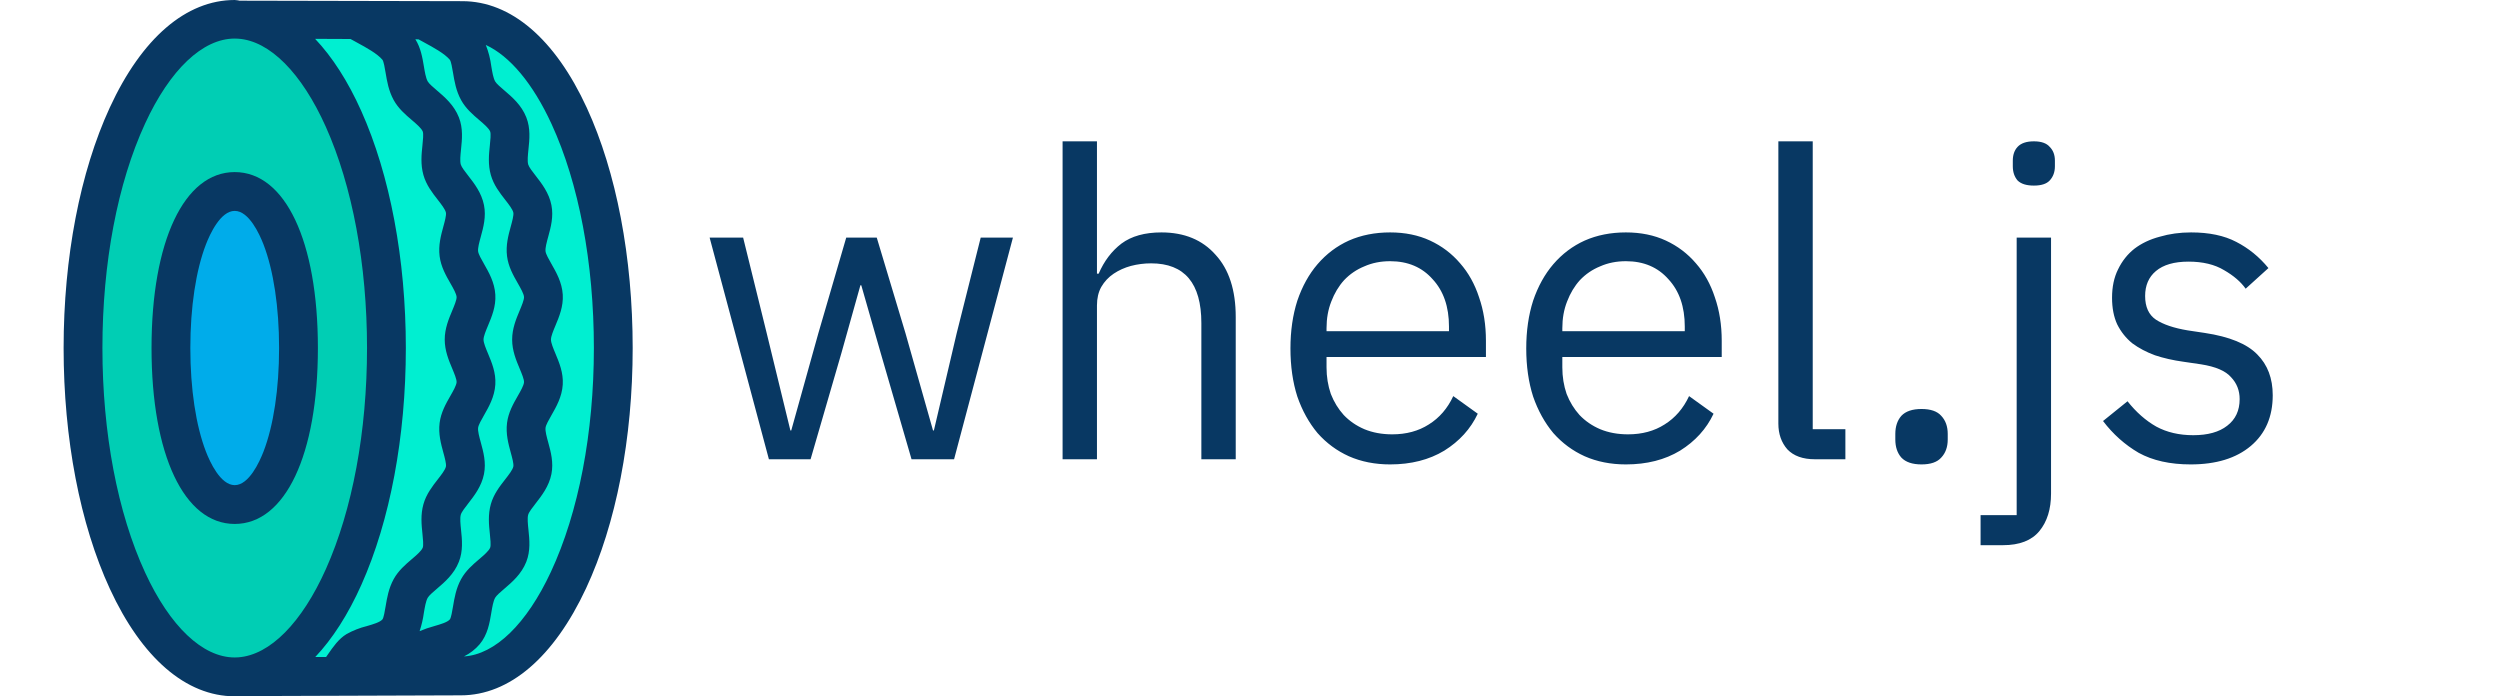 <svg xmlns="http://www.w3.org/2000/svg" width="675" height="188" fill="none" viewBox="0 0 675 188"><path fill="#00EFD1" d="M124.815 5.424C147.437 5.424 165.585 44.926 165.585 93.963C165.585 143.001 147.055 182.503 124.433 182.503L108.884 182.555C110.733 180.868 112.498 176.886 114.495 175.676C117.554 173.811 122.762 173.853 125.491 170.584C127.812 167.802 127.073 162.553 129.09 158.885C130.866 155.653 135.723 153.604 137.227 149.769C138.589 146.291 136.467 141.445 137.572 137.536C138.599 133.906 142.963 130.925 143.744 126.974C144.483 123.244 141.601 118.817 142.099 114.841C142.576 111.048 146.473 107.485 146.714 103.509C146.945 99.674 143.519 95.661 143.519 91.69C143.519 87.718 146.945 83.7 146.714 79.865C146.473 75.883 142.576 72.321 142.099 68.523C141.596 64.552 144.477 60.124 143.744 56.4C142.963 52.444 138.599 49.468 137.572 45.838C136.467 41.924 138.589 37.083 137.227 33.605C135.728 29.775 130.866 27.726 129.09 24.494C127.073 20.821 127.812 15.577 125.491 12.795C122.762 9.526 117.559 7.289 114.5 5.429V5.377L124.815 5.424Z"/><path fill="#00EFD1" d="M146.714 79.866C146.945 83.701 143.519 87.719 143.519 91.69C143.519 95.661 146.945 99.674 146.714 103.509C146.473 107.486 142.576 111.048 142.099 114.841C141.601 118.818 144.483 123.245 143.744 126.975C142.963 130.925 138.599 133.906 137.572 137.537C136.467 141.445 138.589 146.291 137.227 149.77C135.723 153.605 130.866 155.653 129.09 158.886C127.073 162.553 127.812 167.803 125.491 170.584C122.762 173.854 117.554 173.812 114.495 175.677C112.498 176.887 110.733 180.869 108.884 182.556L90.563 182.618V182.603C92.454 180.748 94.251 176.913 96.289 175.677C99.354 173.812 104.556 173.854 107.286 170.584C109.607 167.803 108.868 162.553 110.885 158.886C112.661 155.653 117.523 153.605 119.021 149.77C120.383 146.291 118.267 141.445 119.372 137.537C120.399 133.906 124.758 130.925 125.538 126.975C126.277 123.245 123.396 118.818 123.893 114.841C124.37 111.048 128.268 107.486 128.509 103.509C128.745 99.674 125.313 95.661 125.313 91.69C125.313 87.719 128.745 83.701 128.509 79.866C128.268 75.884 124.37 72.322 123.893 68.523C123.396 64.552 126.277 60.125 125.538 56.4C124.758 52.445 120.394 49.469 119.367 45.838C118.261 41.925 120.383 37.084 119.021 33.605C117.523 29.775 112.661 27.727 110.885 24.494C108.868 20.822 109.607 15.578 107.286 12.796C104.561 9.527 99.354 7.29 96.294 5.43V5.299L114.5 5.377V5.43C117.559 7.29 122.762 9.527 125.491 12.796C127.812 15.578 127.073 20.822 129.09 24.494C130.866 27.727 135.728 29.775 137.227 33.605C138.589 37.084 136.467 41.925 137.572 45.838C138.599 49.469 142.963 52.445 143.744 56.4C144.477 60.125 141.596 64.552 142.099 68.523C142.576 72.322 146.473 75.884 146.714 79.866Z"/><path fill="#00EFD1" d="M128.509 79.866C128.745 83.701 125.313 87.719 125.313 91.69C125.313 95.661 128.745 99.674 128.509 103.509C128.268 107.486 124.37 111.048 123.893 114.841C123.396 118.818 126.277 123.245 125.538 126.975C124.758 130.925 120.399 133.906 119.372 137.537C118.267 141.445 120.383 146.291 119.021 149.77C117.523 153.605 112.661 155.653 110.885 158.886C108.868 162.553 109.606 167.803 107.286 170.584C104.556 173.854 99.354 173.812 96.289 175.677C94.251 176.913 92.454 180.748 90.563 182.603V182.618L64.76 182.708V182.702C86.738 181.115 104.336 141.995 104.336 93.964C104.336 45.859 86.686 6.687 64.656 5.22L64.661 5.163L96.294 5.299V5.43C99.354 7.29 104.561 9.527 107.286 12.796C109.606 15.578 108.868 20.822 110.885 24.494C112.661 27.727 117.523 29.775 119.021 33.605C120.383 37.084 118.261 41.925 119.367 45.838C120.394 49.469 124.758 52.445 125.538 56.4C126.277 60.125 123.396 64.552 123.893 68.523C124.37 72.322 128.268 75.884 128.509 79.866Z"/><path fill="#00CEB4" d="M64.656 5.222C86.686 6.689 104.336 45.861 104.336 93.966C104.336 141.997 86.738 181.117 64.76 182.704C64.299 182.741 63.839 182.756 63.372 182.756C40.75 182.756 22.414 143.003 22.414 93.966C22.414 44.928 40.75 5.175 63.372 5.175C63.802 5.175 64.231 5.19 64.656 5.222ZM80.593 93.965C80.593 70.625 74.144 51.702 63.372 51.702C52.601 51.702 46.152 70.625 46.152 93.965C46.152 117.305 52.606 136.228 63.372 136.228C74.138 136.228 80.593 117.305 80.593 93.965Z"/><path fill="#00ACEA" d="M63.372 136.226C72.883 136.226 80.593 117.305 80.593 93.963C80.593 70.622 72.883 51.7 63.372 51.7C53.861 51.7 46.152 70.622 46.152 93.963C46.152 117.305 53.861 136.226 63.372 136.226Z"/><path fill="#083863" d="M63.372 141.466C49.728 141.466 40.913 122.82 40.913 93.963C40.913 65.106 49.728 46.462 63.372 46.462C77.016 46.462 85.832 65.107 85.832 93.963C85.832 122.82 77.016 141.466 63.372 141.466ZM63.372 56.94C59.52 56.94 56.661 63.255 55.611 65.97C52.889 73.003 51.391 82.945 51.391 93.963C51.391 104.982 52.889 114.924 55.611 121.957C56.658 124.672 59.52 130.988 63.372 130.988C67.224 130.988 70.085 124.673 71.135 121.957C73.856 114.926 75.354 104.983 75.354 93.963C75.354 82.944 73.856 73.001 71.135 65.97C70.085 63.255 67.228 56.94 63.372 56.94Z"/><path fill="#083863" d="M158.443 29.115C149.858 10.459 137.916 0.316 124.839 0.316L64.683 0.185H64.661C64.493 0.185 64.328 0.064 64.164 0.08C63.902 0.071 63.636 0 63.373 0C50.269 0 38.295 10.285 29.653 29.019C21.606 46.465 17.175 69.522 17.175 93.983C17.175 118.443 21.606 141.509 29.653 158.953C38.295 177.687 50.269 188 63.373 188C63.885 188 64.361 187.98 64.817 187.951L124.433 187.742C137.545 187.742 149.552 177.473 158.241 158.835C166.355 141.429 170.824 118.389 170.824 93.963C170.825 69.497 166.427 46.466 158.443 29.115ZM132.531 47.264C133.293 49.957 134.933 52.058 136.38 53.912C137.341 55.144 138.432 56.541 138.604 57.412C138.741 58.112 138.282 59.789 137.913 61.137C137.262 63.514 136.525 66.209 136.901 69.176C137.259 72.028 138.61 74.389 139.802 76.472C140.566 77.808 141.433 79.323 141.485 80.18C141.53 80.931 140.853 82.551 140.308 83.853C139.357 86.126 138.28 88.702 138.28 91.69C138.28 94.678 139.357 97.254 140.309 99.527C140.853 100.826 141.53 102.445 141.485 103.194C141.433 104.05 140.567 105.563 139.803 106.897C138.61 108.979 137.259 111.34 136.9 114.193C136.529 117.16 137.267 119.851 137.914 122.223C138.284 123.574 138.744 125.255 138.604 125.961C138.433 126.832 137.342 128.229 136.381 129.461C134.933 131.316 133.29 133.419 132.531 136.112C131.723 138.971 132.007 141.723 132.263 144.15C132.4 145.46 132.587 147.251 132.349 147.859C132.002 148.744 130.669 149.88 129.38 150.981C127.684 152.427 125.761 154.067 124.501 156.362C123.132 158.851 122.696 161.46 122.312 163.763C122.111 164.964 121.808 166.778 121.47 167.228C120.817 168.009 119.013 168.533 117.266 169.041C115.912 169.404 114.585 169.861 113.295 170.409C113.828 168.808 114.211 167.16 114.441 165.488C114.7 163.938 114.965 162.336 115.477 161.41C115.815 160.795 116.961 159.817 117.973 158.955C120.034 157.198 122.599 155.011 123.899 151.682C125.067 148.7 124.756 145.706 124.482 143.064C124.32 141.502 124.153 139.886 124.414 138.964C124.616 138.245 125.586 137.002 126.441 135.905C128.036 133.857 130.022 131.309 130.678 127.994C131.296 124.87 130.509 121.994 129.815 119.455C129.404 117.951 128.977 116.396 129.091 115.494C129.188 114.724 129.985 113.331 130.689 112.102C131.959 109.886 133.538 107.125 133.738 103.829C133.934 100.644 132.783 97.897 131.768 95.474C131.17 94.047 130.552 92.571 130.552 91.689C130.552 90.807 131.17 89.332 131.769 87.901C132.783 85.476 133.934 82.728 133.738 79.548C133.538 76.243 131.957 73.484 130.69 71.267C129.986 70.037 129.188 68.642 129.091 67.871C128.979 66.969 129.406 65.415 129.815 63.913C130.509 61.377 131.297 58.502 130.678 55.384C130.022 52.061 128.033 49.512 126.435 47.464C125.58 46.369 124.612 45.128 124.409 44.413C124.147 43.488 124.317 41.873 124.48 40.311C124.756 37.67 125.068 34.676 123.901 31.695C122.599 28.366 120.035 26.182 117.976 24.426C116.963 23.564 115.816 22.586 115.478 21.971C114.968 21.044 114.701 19.441 114.443 17.891C114.05 15.541 113.61 12.926 112.153 10.609L112.991 10.613C113.511 10.905 114.05 11.199 114.609 11.503C117.038 12.823 120.057 14.467 121.464 16.149C121.807 16.605 122.11 18.419 122.311 19.62C122.695 21.921 123.13 24.529 124.498 27.019C125.761 29.317 127.685 30.957 129.383 32.404C130.611 33.452 132.002 34.637 132.347 35.517C132.586 36.126 132.399 37.917 132.262 39.225C132.01 41.651 131.72 44.402 132.531 47.264ZM96.409 11.501C98.837 12.821 101.858 14.463 103.262 16.145C103.605 16.601 103.908 18.415 104.108 19.616C104.492 21.917 104.928 24.525 106.295 27.015C107.559 29.314 109.483 30.954 111.18 32.401C112.409 33.449 113.8 34.633 114.145 35.513C114.383 36.123 114.197 37.914 114.06 39.221C113.807 41.649 113.519 44.4 114.327 47.262C115.089 49.955 116.729 52.056 118.177 53.91C119.138 55.142 120.229 56.539 120.402 57.42C120.54 58.12 120.08 59.799 119.711 61.148C119.061 63.52 118.326 66.209 118.697 69.177C119.055 72.029 120.406 74.39 121.599 76.473C122.363 77.809 123.23 79.323 123.282 80.188C123.328 80.936 122.65 82.555 122.106 83.855C121.154 86.127 120.076 88.702 120.076 91.69C120.076 94.678 121.154 97.252 122.106 99.523C122.651 100.823 123.328 102.441 123.282 103.191C123.23 104.047 122.364 105.56 121.599 106.894C120.407 108.976 119.055 111.336 118.697 114.19C118.326 117.156 119.063 119.848 119.711 122.22C120.08 123.571 120.54 125.252 120.401 125.957C120.229 126.83 119.139 128.228 118.178 129.461C116.733 131.315 115.094 133.418 114.333 136.11C113.525 138.966 113.809 141.715 114.062 144.143C114.198 145.452 114.384 147.246 114.143 147.862C113.799 148.744 112.406 149.931 111.177 150.979C109.481 152.425 107.558 154.065 106.297 156.359C104.928 158.848 104.492 161.458 104.108 163.76C103.908 164.961 103.605 166.775 103.266 167.226C102.613 168.007 100.809 168.531 99.063 169.039C97.146 169.513 95.3 170.238 93.574 171.196C91.43 172.497 89.927 174.675 88.6 176.596C88.421 176.858 88.233 177.125 88.049 177.387L85.116 177.397C89.771 172.477 93.983 165.921 97.575 157.887C105.315 140.578 109.577 117.876 109.577 93.962C109.577 70.008 105.302 47.278 97.54 29.959C93.945 21.938 89.734 15.397 85.081 10.489L94.648 10.531C95.21 10.851 95.796 11.171 96.409 11.501ZM39.167 154.554C31.742 138.457 27.653 116.939 27.653 93.963C27.653 70.988 31.742 49.471 39.167 33.374C45.898 18.781 54.721 10.412 63.371 10.412C63.67 10.412 63.973 10.423 64.268 10.444L64.307 10.448C72.824 11.014 81.451 19.689 87.976 34.245C95.148 50.246 99.097 71.454 99.097 93.963C99.097 116.435 95.159 137.618 88.007 153.611C81.5 168.163 72.889 176.862 64.347 177.48C64.043 177.504 63.724 177.515 63.372 177.515C54.721 177.515 45.898 169.146 39.167 154.554ZM148.744 154.408C142.195 168.455 133.694 176.708 125.273 177.236C126.897 176.44 128.34 175.318 129.513 173.941C131.664 171.361 132.185 168.24 132.645 165.486C132.904 163.937 133.169 162.335 133.681 161.408C134.019 160.792 135.166 159.814 136.178 158.951C138.236 157.195 140.798 155.01 142.103 151.68C143.271 148.697 142.959 145.702 142.683 143.06C142.52 141.498 142.351 139.884 142.612 138.963C142.815 138.245 143.785 137.002 144.64 135.905C146.238 133.857 148.226 131.309 148.884 127.994C149.502 124.87 148.715 121.994 148.021 119.455C147.61 117.951 147.183 116.396 147.297 115.494C147.394 114.724 148.191 113.331 148.895 112.102C150.165 109.886 151.744 107.125 151.945 103.824C152.136 100.645 150.987 97.904 149.975 95.482C149.376 94.053 148.758 92.576 148.758 91.691C148.758 90.807 149.376 89.327 149.975 87.897C150.987 85.476 152.136 82.731 151.945 79.55C151.744 76.246 150.163 73.486 148.897 71.269C148.192 70.039 147.395 68.644 147.297 67.864C147.183 66.961 147.608 65.406 148.02 63.902C148.713 61.371 149.498 58.502 148.884 55.384C148.229 52.061 146.239 49.511 144.641 47.463C143.786 46.368 142.818 45.127 142.615 44.412C142.354 43.487 142.523 41.872 142.686 40.311C142.962 37.67 143.275 34.676 142.107 31.695C140.805 28.366 138.241 26.181 136.182 24.426C135.169 23.563 134.022 22.585 133.684 21.97C133.174 21.043 132.907 19.44 132.649 17.891C132.397 15.917 131.899 13.983 131.166 12.133C137.643 15.116 143.885 22.54 148.926 33.494C156.291 49.5 160.347 70.976 160.347 93.962C160.347 116.891 156.225 138.357 148.744 154.408Z"/><path fill="#083863" d="M191.596 64.144H200.644L207.024 90.012L213.404 116.228H213.636L220.944 90.012L228.484 64.144H236.72L244.492 90.012L251.916 116.228H252.148L258.296 90.012L264.792 64.144H273.492L257.6 124H246.116L237.764 95.232L232.544 77.02H232.312L227.208 95.232L218.856 124H207.604L191.596 64.144ZM286.899 38.16H296.179V73.888H296.643C298.112 70.485 300.162 67.779 302.791 65.768C305.498 63.757 309.094 62.752 313.579 62.752C319.766 62.752 324.638 64.763 328.195 68.784C331.83 72.728 333.647 78.335 333.647 85.604V124H324.367V87.228C324.367 76.479 319.843 71.104 310.795 71.104C308.939 71.104 307.122 71.336 305.343 71.8C303.642 72.264 302.095 72.96 300.703 73.888C299.311 74.816 298.19 76.015 297.339 77.484C296.566 78.876 296.179 80.539 296.179 82.472V124H286.899V38.16ZM375.333 125.392C371.234 125.392 367.522 124.657 364.197 123.188C360.949 121.719 358.126 119.631 355.729 116.924C353.409 114.14 351.591 110.853 350.277 107.064C349.039 103.197 348.421 98.867 348.421 94.072C348.421 89.355 349.039 85.063 350.277 81.196C351.591 77.329 353.409 74.043 355.729 71.336C358.126 68.552 360.949 66.425 364.197 64.956C367.522 63.487 371.234 62.752 375.333 62.752C379.354 62.752 382.95 63.487 386.121 64.956C389.291 66.425 391.998 68.475 394.241 71.104C396.483 73.656 398.185 76.711 399.345 80.268C400.582 83.825 401.201 87.731 401.201 91.984V96.392H358.165V99.176C358.165 101.728 358.551 104.125 359.325 106.368C360.175 108.533 361.335 110.428 362.805 112.052C364.351 113.676 366.207 114.952 368.373 115.88C370.615 116.808 373.129 117.272 375.913 117.272C379.702 117.272 382.989 116.383 385.773 114.604C388.634 112.825 390.838 110.273 392.385 106.948L398.997 111.704C397.063 115.803 394.047 119.128 389.949 121.68C385.85 124.155 380.978 125.392 375.333 125.392ZM375.333 70.524C372.781 70.524 370.461 70.988 368.373 71.916C366.285 72.767 364.467 74.004 362.921 75.628C361.451 77.252 360.291 79.185 359.441 81.428C358.59 83.593 358.165 85.991 358.165 88.62V89.432H391.225V88.156C391.225 82.82 389.755 78.567 386.817 75.396C383.955 72.148 380.127 70.524 375.333 70.524ZM438.997 125.392C434.898 125.392 431.186 124.657 427.861 123.188C424.613 121.719 421.79 119.631 419.393 116.924C417.073 114.14 415.255 110.853 413.941 107.064C412.703 103.197 412.085 98.867 412.085 94.072C412.085 89.355 412.703 85.063 413.941 81.196C415.255 77.329 417.073 74.043 419.393 71.336C421.79 68.552 424.613 66.425 427.861 64.956C431.186 63.487 434.898 62.752 438.997 62.752C443.018 62.752 446.614 63.487 449.785 64.956C452.955 66.425 455.662 68.475 457.905 71.104C460.147 73.656 461.849 76.711 463.009 80.268C464.246 83.825 464.865 87.731 464.865 91.984V96.392H421.829V99.176C421.829 101.728 422.215 104.125 422.989 106.368C423.839 108.533 424.999 110.428 426.469 112.052C428.015 113.676 429.871 114.952 432.037 115.88C434.279 116.808 436.793 117.272 439.577 117.272C443.366 117.272 446.653 116.383 449.437 114.604C452.298 112.825 454.502 110.273 456.049 106.948L462.661 111.704C460.727 115.803 457.711 119.128 453.613 121.68C449.514 124.155 444.642 125.392 438.997 125.392ZM438.997 70.524C436.445 70.524 434.125 70.988 432.037 71.916C429.949 72.767 428.131 74.004 426.585 75.628C425.115 77.252 423.955 79.185 423.105 81.428C422.254 83.593 421.829 85.991 421.829 88.62V89.432H454.889V88.156C454.889 82.82 453.419 78.567 450.481 75.396C447.619 72.148 443.791 70.524 438.997 70.524ZM490.017 124C486.769 124 484.294 123.111 482.593 121.332C480.969 119.476 480.157 117.156 480.157 114.372V38.16H489.437V115.88H498.253V124H490.017ZM518.811 125.392C516.336 125.392 514.519 124.773 513.359 123.536C512.276 122.299 511.735 120.675 511.735 118.664V117.156C511.735 115.145 512.276 113.521 513.359 112.284C514.519 111.047 516.336 110.428 518.811 110.428C521.286 110.428 523.064 111.047 524.147 112.284C525.307 113.521 525.887 115.145 525.887 117.156V118.664C525.887 120.675 525.307 122.299 524.147 123.536C523.064 124.773 521.286 125.392 518.811 125.392ZM544.501 64.144H553.781V133.28C553.781 137.456 552.737 140.82 550.649 143.372C548.561 145.924 545.274 147.2 540.789 147.2H534.757V139.08H544.501V64.144ZM549.141 50.108C547.13 50.108 545.661 49.644 544.733 48.716C543.882 47.711 543.457 46.435 543.457 44.888V43.38C543.457 41.833 543.882 40.596 544.733 39.668C545.661 38.663 547.13 38.16 549.141 38.16C551.151 38.16 552.582 38.663 553.433 39.668C554.361 40.596 554.825 41.833 554.825 43.38V44.888C554.825 46.435 554.361 47.711 553.433 48.716C552.582 49.644 551.151 50.108 549.141 50.108ZM591.481 125.392C585.913 125.392 581.234 124.348 577.445 122.26C573.733 120.095 570.523 117.233 567.817 113.676L574.429 108.34C576.749 111.279 579.339 113.56 582.201 115.184C585.062 116.731 588.387 117.504 592.177 117.504C596.121 117.504 599.175 116.653 601.341 114.952C603.583 113.251 604.705 110.853 604.705 107.76C604.705 105.44 603.931 103.468 602.385 101.844C600.915 100.143 598.209 98.983 594.265 98.364L589.509 97.668C586.725 97.281 584.173 96.701 581.853 95.928C579.533 95.077 577.483 93.995 575.705 92.68C574.003 91.288 572.65 89.587 571.645 87.576C570.717 85.565 570.253 83.168 570.253 80.384C570.253 77.445 570.794 74.893 571.877 72.728C572.959 70.485 574.429 68.629 576.285 67.16C578.218 65.691 580.499 64.608 583.129 63.912C585.758 63.139 588.581 62.752 591.597 62.752C596.469 62.752 600.529 63.603 603.777 65.304C607.102 67.005 610.002 69.364 612.477 72.38L606.329 77.948C605.014 76.092 603.081 74.429 600.529 72.96C597.977 71.413 594.767 70.64 590.901 70.64C587.034 70.64 584.095 71.491 582.085 73.192C580.151 74.816 579.185 77.059 579.185 79.92C579.185 82.859 580.151 84.985 582.085 86.3C584.095 87.615 586.957 88.581 590.669 89.2L595.309 89.896C601.959 90.901 606.677 92.835 609.461 95.696C612.245 98.48 613.637 102.153 613.637 106.716C613.637 112.516 611.665 117.079 607.721 120.404C603.777 123.729 598.363 125.392 591.481 125.392Z"/></svg>